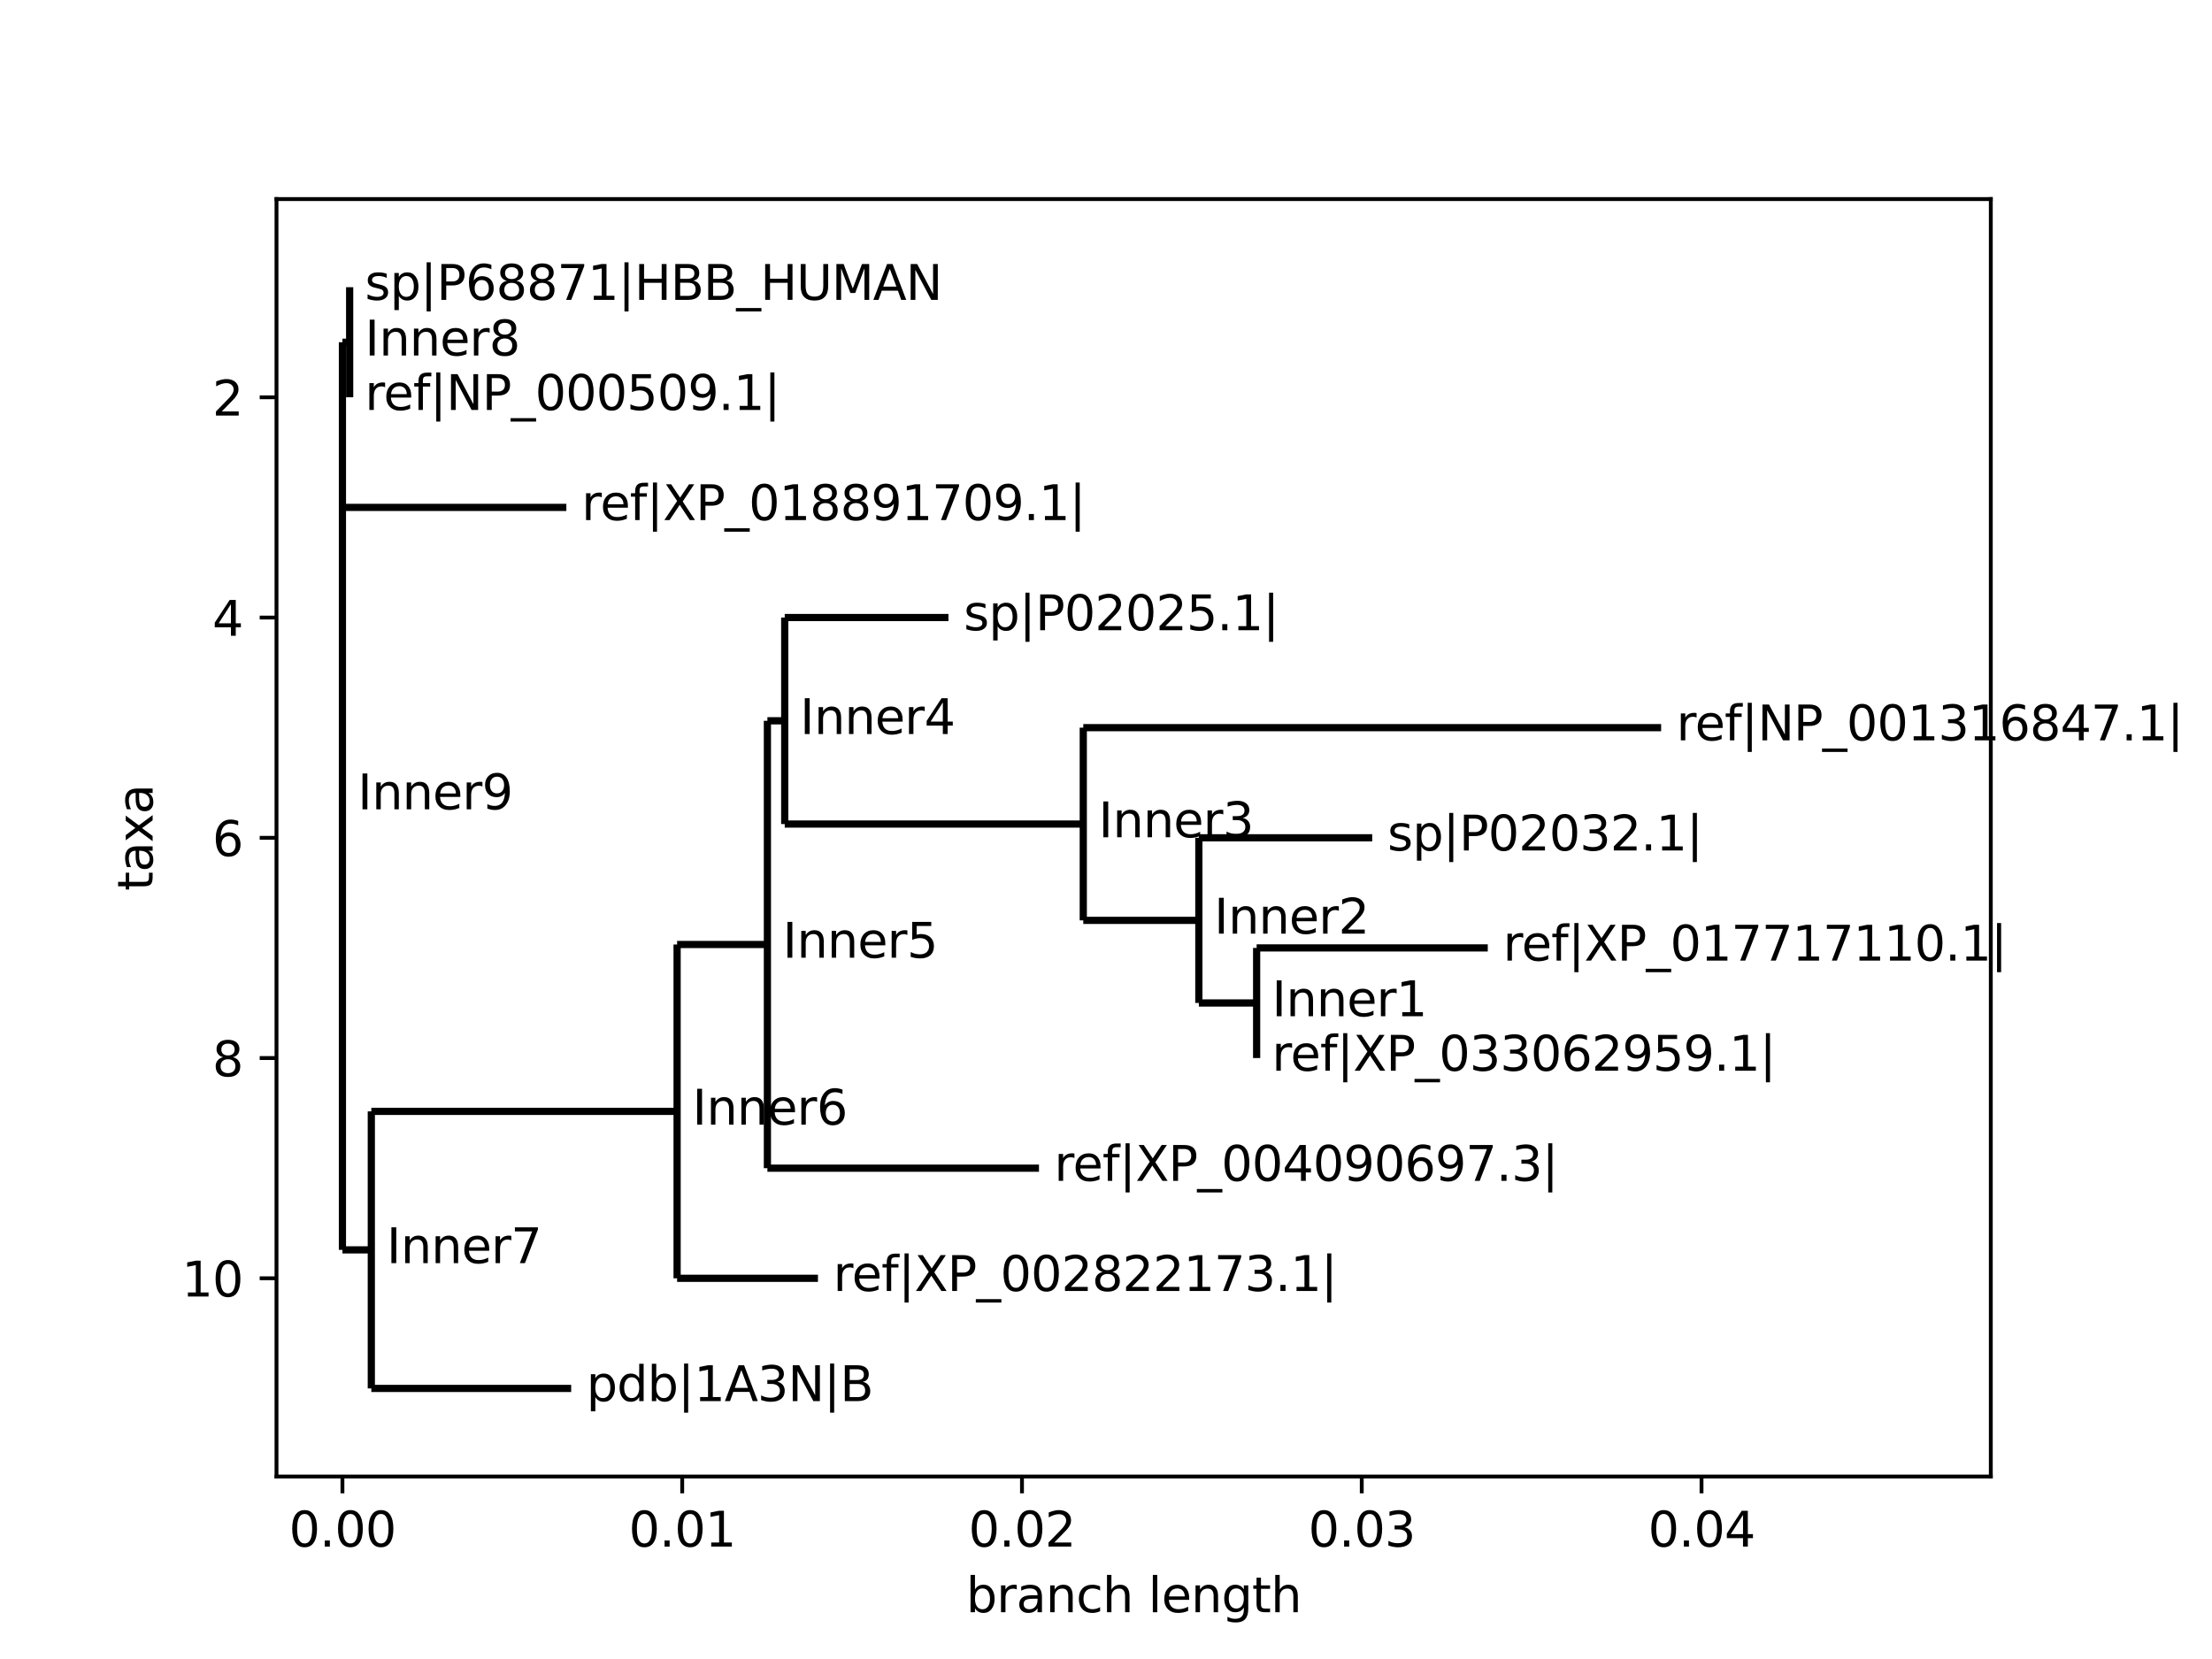 <?xml version="1.0" encoding="utf-8" standalone="no"?>
<!DOCTYPE svg PUBLIC "-//W3C//DTD SVG 1.1//EN"
  "http://www.w3.org/Graphics/SVG/1.1/DTD/svg11.dtd">
<svg xmlns:xlink="http://www.w3.org/1999/xlink" width="460.8pt" height="345.6pt" viewBox="0 0 460.8 345.6" xmlns="http://www.w3.org/2000/svg" version="1.1">
 <defs>
  <style type="text/css">*{stroke-linejoin: round; stroke-linecap: butt}</style>
 </defs>
 <g id="figure_1">
  <g id="patch_1">
   <path d="M 0 345.6 
L 460.8 345.6 
L 460.8 0 
L 0 0 
z
" style="fill: #ffffff"/>
  </g>
  <g id="axes_1">
   <g id="patch_2">
    <path d="M 57.6 307.584 
L 414.72 307.584 
L 414.72 41.472 
L 57.6 41.472 
z
" style="fill: #ffffff"/>
   </g>
   <g id="matplotlib.axis_1">
    <g id="xtick_1">
     <g id="line2d_1">
      <defs>
       <path id="m351b83bb05" d="M 0 0 
L 0 3.5 
" style="stroke: #000000; stroke-width: 0.8"/>
      </defs>
      <g>
       <use xlink:href="#m351b83bb05" x="71.335" y="307.584" style="stroke: #000000; stroke-width: 0.8"/>
      </g>
     </g>
     <g id="text_1">
      <!-- 0.00 -->
      <g transform="translate(60.203 322.182) scale(0.1 -0.1)">
       <defs>
        <path id="DejaVuSans-30" d="M 2034 4250 
Q 1547 4250 1301 3770 
Q 1056 3291 1056 2328 
Q 1056 1369 1301 889 
Q 1547 409 2034 409 
Q 2525 409 2770 889 
Q 3016 1369 3016 2328 
Q 3016 3291 2770 3770 
Q 2525 4250 2034 4250 
z
M 2034 4750 
Q 2819 4750 3233 4129 
Q 3647 3509 3647 2328 
Q 3647 1150 3233 529 
Q 2819 -91 2034 -91 
Q 1250 -91 836 529 
Q 422 1150 422 2328 
Q 422 3509 836 4129 
Q 1250 4750 2034 4750 
z
" transform="scale(0.016)"/>
        <path id="DejaVuSans-2e" d="M 684 794 
L 1344 794 
L 1344 0 
L 684 0 
L 684 794 
z
" transform="scale(0.016)"/>
       </defs>
       <use xlink:href="#DejaVuSans-30"/>
       <use xlink:href="#DejaVuSans-2e" x="63.623"/>
       <use xlink:href="#DejaVuSans-30" x="95.41"/>
       <use xlink:href="#DejaVuSans-30" x="159.033"/>
      </g>
     </g>
    </g>
    <g id="xtick_2">
     <g id="line2d_2">
      <g>
       <use xlink:href="#m351b83bb05" x="142.116" y="307.584" style="stroke: #000000; stroke-width: 0.8"/>
      </g>
     </g>
     <g id="text_2">
      <!-- 0.01 -->
      <g transform="translate(130.984 322.182) scale(0.1 -0.1)">
       <defs>
        <path id="DejaVuSans-31" d="M 794 531 
L 1825 531 
L 1825 4091 
L 703 3866 
L 703 4441 
L 1819 4666 
L 2450 4666 
L 2450 531 
L 3481 531 
L 3481 0 
L 794 0 
L 794 531 
z
" transform="scale(0.016)"/>
       </defs>
       <use xlink:href="#DejaVuSans-30"/>
       <use xlink:href="#DejaVuSans-2e" x="63.623"/>
       <use xlink:href="#DejaVuSans-30" x="95.41"/>
       <use xlink:href="#DejaVuSans-31" x="159.033"/>
      </g>
     </g>
    </g>
    <g id="xtick_3">
     <g id="line2d_3">
      <g>
       <use xlink:href="#m351b83bb05" x="212.897" y="307.584" style="stroke: #000000; stroke-width: 0.8"/>
      </g>
     </g>
     <g id="text_3">
      <!-- 0.02 -->
      <g transform="translate(201.765 322.182) scale(0.1 -0.1)">
       <defs>
        <path id="DejaVuSans-32" d="M 1228 531 
L 3431 531 
L 3431 0 
L 469 0 
L 469 531 
Q 828 903 1448 1529 
Q 2069 2156 2228 2338 
Q 2531 2678 2651 2914 
Q 2772 3150 2772 3378 
Q 2772 3750 2511 3984 
Q 2250 4219 1831 4219 
Q 1534 4219 1204 4116 
Q 875 4013 500 3803 
L 500 4441 
Q 881 4594 1212 4672 
Q 1544 4750 1819 4750 
Q 2544 4750 2975 4387 
Q 3406 4025 3406 3419 
Q 3406 3131 3298 2873 
Q 3191 2616 2906 2266 
Q 2828 2175 2409 1742 
Q 1991 1309 1228 531 
z
" transform="scale(0.016)"/>
       </defs>
       <use xlink:href="#DejaVuSans-30"/>
       <use xlink:href="#DejaVuSans-2e" x="63.623"/>
       <use xlink:href="#DejaVuSans-30" x="95.41"/>
       <use xlink:href="#DejaVuSans-32" x="159.033"/>
      </g>
     </g>
    </g>
    <g id="xtick_4">
     <g id="line2d_4">
      <g>
       <use xlink:href="#m351b83bb05" x="283.678" y="307.584" style="stroke: #000000; stroke-width: 0.8"/>
      </g>
     </g>
     <g id="text_4">
      <!-- 0.03 -->
      <g transform="translate(272.546 322.182) scale(0.1 -0.1)">
       <defs>
        <path id="DejaVuSans-33" d="M 2597 2516 
Q 3050 2419 3304 2112 
Q 3559 1806 3559 1356 
Q 3559 666 3084 287 
Q 2609 -91 1734 -91 
Q 1441 -91 1130 -33 
Q 819 25 488 141 
L 488 750 
Q 750 597 1062 519 
Q 1375 441 1716 441 
Q 2309 441 2620 675 
Q 2931 909 2931 1356 
Q 2931 1769 2642 2001 
Q 2353 2234 1838 2234 
L 1294 2234 
L 1294 2753 
L 1863 2753 
Q 2328 2753 2575 2939 
Q 2822 3125 2822 3475 
Q 2822 3834 2567 4026 
Q 2313 4219 1838 4219 
Q 1578 4219 1281 4162 
Q 984 4106 628 3988 
L 628 4550 
Q 988 4650 1302 4700 
Q 1616 4750 1894 4750 
Q 2613 4750 3031 4423 
Q 3450 4097 3450 3541 
Q 3450 3153 3228 2886 
Q 3006 2619 2597 2516 
z
" transform="scale(0.016)"/>
       </defs>
       <use xlink:href="#DejaVuSans-30"/>
       <use xlink:href="#DejaVuSans-2e" x="63.623"/>
       <use xlink:href="#DejaVuSans-30" x="95.41"/>
       <use xlink:href="#DejaVuSans-33" x="159.033"/>
      </g>
     </g>
    </g>
    <g id="xtick_5">
     <g id="line2d_5">
      <g>
       <use xlink:href="#m351b83bb05" x="354.459" y="307.584" style="stroke: #000000; stroke-width: 0.8"/>
      </g>
     </g>
     <g id="text_5">
      <!-- 0.04 -->
      <g transform="translate(343.327 322.182) scale(0.1 -0.1)">
       <defs>
        <path id="DejaVuSans-34" d="M 2419 4116 
L 825 1625 
L 2419 1625 
L 2419 4116 
z
M 2253 4666 
L 3047 4666 
L 3047 1625 
L 3713 1625 
L 3713 1100 
L 3047 1100 
L 3047 0 
L 2419 0 
L 2419 1100 
L 313 1100 
L 313 1709 
L 2253 4666 
z
" transform="scale(0.016)"/>
       </defs>
       <use xlink:href="#DejaVuSans-30"/>
       <use xlink:href="#DejaVuSans-2e" x="63.623"/>
       <use xlink:href="#DejaVuSans-30" x="95.41"/>
       <use xlink:href="#DejaVuSans-34" x="159.033"/>
      </g>
     </g>
    </g>
    <g id="text_6">
     <!-- branch length -->
     <g transform="translate(201.253 335.861) scale(0.1 -0.1)">
      <defs>
       <path id="DejaVuSans-62" d="M 3116 1747 
Q 3116 2381 2855 2742 
Q 2594 3103 2138 3103 
Q 1681 3103 1420 2742 
Q 1159 2381 1159 1747 
Q 1159 1113 1420 752 
Q 1681 391 2138 391 
Q 2594 391 2855 752 
Q 3116 1113 3116 1747 
z
M 1159 2969 
Q 1341 3281 1617 3432 
Q 1894 3584 2278 3584 
Q 2916 3584 3314 3078 
Q 3713 2572 3713 1747 
Q 3713 922 3314 415 
Q 2916 -91 2278 -91 
Q 1894 -91 1617 61 
Q 1341 213 1159 525 
L 1159 0 
L 581 0 
L 581 4863 
L 1159 4863 
L 1159 2969 
z
" transform="scale(0.016)"/>
       <path id="DejaVuSans-72" d="M 2631 2963 
Q 2534 3019 2420 3045 
Q 2306 3072 2169 3072 
Q 1681 3072 1420 2755 
Q 1159 2438 1159 1844 
L 1159 0 
L 581 0 
L 581 3500 
L 1159 3500 
L 1159 2956 
Q 1341 3275 1631 3429 
Q 1922 3584 2338 3584 
Q 2397 3584 2469 3576 
Q 2541 3569 2628 3553 
L 2631 2963 
z
" transform="scale(0.016)"/>
       <path id="DejaVuSans-61" d="M 2194 1759 
Q 1497 1759 1228 1600 
Q 959 1441 959 1056 
Q 959 750 1161 570 
Q 1363 391 1709 391 
Q 2188 391 2477 730 
Q 2766 1069 2766 1631 
L 2766 1759 
L 2194 1759 
z
M 3341 1997 
L 3341 0 
L 2766 0 
L 2766 531 
Q 2569 213 2275 61 
Q 1981 -91 1556 -91 
Q 1019 -91 701 211 
Q 384 513 384 1019 
Q 384 1609 779 1909 
Q 1175 2209 1959 2209 
L 2766 2209 
L 2766 2266 
Q 2766 2663 2505 2880 
Q 2244 3097 1772 3097 
Q 1472 3097 1187 3025 
Q 903 2953 641 2809 
L 641 3341 
Q 956 3463 1253 3523 
Q 1550 3584 1831 3584 
Q 2591 3584 2966 3190 
Q 3341 2797 3341 1997 
z
" transform="scale(0.016)"/>
       <path id="DejaVuSans-6e" d="M 3513 2113 
L 3513 0 
L 2938 0 
L 2938 2094 
Q 2938 2591 2744 2837 
Q 2550 3084 2163 3084 
Q 1697 3084 1428 2787 
Q 1159 2491 1159 1978 
L 1159 0 
L 581 0 
L 581 3500 
L 1159 3500 
L 1159 2956 
Q 1366 3272 1645 3428 
Q 1925 3584 2291 3584 
Q 2894 3584 3203 3211 
Q 3513 2838 3513 2113 
z
" transform="scale(0.016)"/>
       <path id="DejaVuSans-63" d="M 3122 3366 
L 3122 2828 
Q 2878 2963 2633 3030 
Q 2388 3097 2138 3097 
Q 1578 3097 1268 2742 
Q 959 2388 959 1747 
Q 959 1106 1268 751 
Q 1578 397 2138 397 
Q 2388 397 2633 464 
Q 2878 531 3122 666 
L 3122 134 
Q 2881 22 2623 -34 
Q 2366 -91 2075 -91 
Q 1284 -91 818 406 
Q 353 903 353 1747 
Q 353 2603 823 3093 
Q 1294 3584 2113 3584 
Q 2378 3584 2631 3529 
Q 2884 3475 3122 3366 
z
" transform="scale(0.016)"/>
       <path id="DejaVuSans-68" d="M 3513 2113 
L 3513 0 
L 2938 0 
L 2938 2094 
Q 2938 2591 2744 2837 
Q 2550 3084 2163 3084 
Q 1697 3084 1428 2787 
Q 1159 2491 1159 1978 
L 1159 0 
L 581 0 
L 581 4863 
L 1159 4863 
L 1159 2956 
Q 1366 3272 1645 3428 
Q 1925 3584 2291 3584 
Q 2894 3584 3203 3211 
Q 3513 2838 3513 2113 
z
" transform="scale(0.016)"/>
       <path id="DejaVuSans-20" transform="scale(0.016)"/>
       <path id="DejaVuSans-6c" d="M 603 4863 
L 1178 4863 
L 1178 0 
L 603 0 
L 603 4863 
z
" transform="scale(0.016)"/>
       <path id="DejaVuSans-65" d="M 3597 1894 
L 3597 1613 
L 953 1613 
Q 991 1019 1311 708 
Q 1631 397 2203 397 
Q 2534 397 2845 478 
Q 3156 559 3463 722 
L 3463 178 
Q 3153 47 2828 -22 
Q 2503 -91 2169 -91 
Q 1331 -91 842 396 
Q 353 884 353 1716 
Q 353 2575 817 3079 
Q 1281 3584 2069 3584 
Q 2775 3584 3186 3129 
Q 3597 2675 3597 1894 
z
M 3022 2063 
Q 3016 2534 2758 2815 
Q 2500 3097 2075 3097 
Q 1594 3097 1305 2825 
Q 1016 2553 972 2059 
L 3022 2063 
z
" transform="scale(0.016)"/>
       <path id="DejaVuSans-67" d="M 2906 1791 
Q 2906 2416 2648 2759 
Q 2391 3103 1925 3103 
Q 1463 3103 1205 2759 
Q 947 2416 947 1791 
Q 947 1169 1205 825 
Q 1463 481 1925 481 
Q 2391 481 2648 825 
Q 2906 1169 2906 1791 
z
M 3481 434 
Q 3481 -459 3084 -895 
Q 2688 -1331 1869 -1331 
Q 1566 -1331 1297 -1286 
Q 1028 -1241 775 -1147 
L 775 -588 
Q 1028 -725 1275 -790 
Q 1522 -856 1778 -856 
Q 2344 -856 2625 -561 
Q 2906 -266 2906 331 
L 2906 616 
Q 2728 306 2450 153 
Q 2172 0 1784 0 
Q 1141 0 747 490 
Q 353 981 353 1791 
Q 353 2603 747 3093 
Q 1141 3584 1784 3584 
Q 2172 3584 2450 3431 
Q 2728 3278 2906 2969 
L 2906 3500 
L 3481 3500 
L 3481 434 
z
" transform="scale(0.016)"/>
       <path id="DejaVuSans-74" d="M 1172 4494 
L 1172 3500 
L 2356 3500 
L 2356 3053 
L 1172 3053 
L 1172 1153 
Q 1172 725 1289 603 
Q 1406 481 1766 481 
L 2356 481 
L 2356 0 
L 1766 0 
Q 1100 0 847 248 
Q 594 497 594 1153 
L 594 3053 
L 172 3053 
L 172 3500 
L 594 3500 
L 594 4494 
L 1172 4494 
z
" transform="scale(0.016)"/>
      </defs>
      <use xlink:href="#DejaVuSans-62"/>
      <use xlink:href="#DejaVuSans-72" x="63.477"/>
      <use xlink:href="#DejaVuSans-61" x="104.59"/>
      <use xlink:href="#DejaVuSans-6e" x="165.869"/>
      <use xlink:href="#DejaVuSans-63" x="229.248"/>
      <use xlink:href="#DejaVuSans-68" x="284.229"/>
      <use xlink:href="#DejaVuSans-20" x="347.607"/>
      <use xlink:href="#DejaVuSans-6c" x="379.395"/>
      <use xlink:href="#DejaVuSans-65" x="407.178"/>
      <use xlink:href="#DejaVuSans-6e" x="468.701"/>
      <use xlink:href="#DejaVuSans-67" x="532.08"/>
      <use xlink:href="#DejaVuSans-74" x="595.557"/>
      <use xlink:href="#DejaVuSans-68" x="634.766"/>
     </g>
    </g>
   </g>
   <g id="matplotlib.axis_2">
    <g id="ytick_1">
     <g id="line2d_6">
      <defs>
       <path id="mf04f90db56" d="M 0 0 
L -3.5 0 
" style="stroke: #000000; stroke-width: 0.8"/>
      </defs>
      <g>
       <use xlink:href="#mf04f90db56" x="57.6" y="82.765" style="stroke: #000000; stroke-width: 0.8"/>
      </g>
     </g>
     <g id="text_7">
      <!-- 2 -->
      <g transform="translate(44.237 86.564) scale(0.1 -0.1)">
       <use xlink:href="#DejaVuSans-32"/>
      </g>
     </g>
    </g>
    <g id="ytick_2">
     <g id="line2d_7">
      <g>
       <use xlink:href="#mf04f90db56" x="57.6" y="128.647" style="stroke: #000000; stroke-width: 0.8"/>
      </g>
     </g>
     <g id="text_8">
      <!-- 4 -->
      <g transform="translate(44.237 132.446) scale(0.1 -0.1)">
       <use xlink:href="#DejaVuSans-34"/>
      </g>
     </g>
    </g>
    <g id="ytick_3">
     <g id="line2d_8">
      <g>
       <use xlink:href="#mf04f90db56" x="57.6" y="174.528" style="stroke: #000000; stroke-width: 0.8"/>
      </g>
     </g>
     <g id="text_9">
      <!-- 6 -->
      <g transform="translate(44.237 178.327) scale(0.1 -0.1)">
       <defs>
        <path id="DejaVuSans-36" d="M 2113 2584 
Q 1688 2584 1439 2293 
Q 1191 2003 1191 1497 
Q 1191 994 1439 701 
Q 1688 409 2113 409 
Q 2538 409 2786 701 
Q 3034 994 3034 1497 
Q 3034 2003 2786 2293 
Q 2538 2584 2113 2584 
z
M 3366 4563 
L 3366 3988 
Q 3128 4100 2886 4159 
Q 2644 4219 2406 4219 
Q 1781 4219 1451 3797 
Q 1122 3375 1075 2522 
Q 1259 2794 1537 2939 
Q 1816 3084 2150 3084 
Q 2853 3084 3261 2657 
Q 3669 2231 3669 1497 
Q 3669 778 3244 343 
Q 2819 -91 2113 -91 
Q 1303 -91 875 529 
Q 447 1150 447 2328 
Q 447 3434 972 4092 
Q 1497 4750 2381 4750 
Q 2619 4750 2861 4703 
Q 3103 4656 3366 4563 
z
" transform="scale(0.016)"/>
       </defs>
       <use xlink:href="#DejaVuSans-36"/>
      </g>
     </g>
    </g>
    <g id="ytick_4">
     <g id="line2d_9">
      <g>
       <use xlink:href="#mf04f90db56" x="57.6" y="220.409" style="stroke: #000000; stroke-width: 0.8"/>
      </g>
     </g>
     <g id="text_10">
      <!-- 8 -->
      <g transform="translate(44.237 224.209) scale(0.1 -0.1)">
       <defs>
        <path id="DejaVuSans-38" d="M 2034 2216 
Q 1584 2216 1326 1975 
Q 1069 1734 1069 1313 
Q 1069 891 1326 650 
Q 1584 409 2034 409 
Q 2484 409 2743 651 
Q 3003 894 3003 1313 
Q 3003 1734 2745 1975 
Q 2488 2216 2034 2216 
z
M 1403 2484 
Q 997 2584 770 2862 
Q 544 3141 544 3541 
Q 544 4100 942 4425 
Q 1341 4750 2034 4750 
Q 2731 4750 3128 4425 
Q 3525 4100 3525 3541 
Q 3525 3141 3298 2862 
Q 3072 2584 2669 2484 
Q 3125 2378 3379 2068 
Q 3634 1759 3634 1313 
Q 3634 634 3220 271 
Q 2806 -91 2034 -91 
Q 1263 -91 848 271 
Q 434 634 434 1313 
Q 434 1759 690 2068 
Q 947 2378 1403 2484 
z
M 1172 3481 
Q 1172 3119 1398 2916 
Q 1625 2713 2034 2713 
Q 2441 2713 2670 2916 
Q 2900 3119 2900 3481 
Q 2900 3844 2670 4047 
Q 2441 4250 2034 4250 
Q 1625 4250 1398 4047 
Q 1172 3844 1172 3481 
z
" transform="scale(0.016)"/>
       </defs>
       <use xlink:href="#DejaVuSans-38"/>
      </g>
     </g>
    </g>
    <g id="ytick_5">
     <g id="line2d_10">
      <g>
       <use xlink:href="#mf04f90db56" x="57.6" y="266.291" style="stroke: #000000; stroke-width: 0.8"/>
      </g>
     </g>
     <g id="text_11">
      <!-- 10 -->
      <g transform="translate(37.875 270.09) scale(0.1 -0.1)">
       <use xlink:href="#DejaVuSans-31"/>
       <use xlink:href="#DejaVuSans-30" x="63.623"/>
      </g>
     </g>
    </g>
    <g id="text_12">
     <!-- taxa -->
     <g transform="translate(31.795 185.576) rotate(-90) scale(0.1 -0.1)">
      <defs>
       <path id="DejaVuSans-78" d="M 3513 3500 
L 2247 1797 
L 3578 0 
L 2900 0 
L 1881 1375 
L 863 0 
L 184 0 
L 1544 1831 
L 300 3500 
L 978 3500 
L 1906 2253 
L 2834 3500 
L 3513 3500 
z
" transform="scale(0.016)"/>
      </defs>
      <use xlink:href="#DejaVuSans-74"/>
      <use xlink:href="#DejaVuSans-61" x="39.209"/>
      <use xlink:href="#DejaVuSans-78" x="100.488"/>
      <use xlink:href="#DejaVuSans-61" x="159.668"/>
     </g>
    </g>
   </g>
   <g id="LineCollection_1">
    <path d="M 71.335 165.836 
L 71.335 165.836 
" clip-path="url(#pf5139b8e48)" style="fill: none; stroke: #000000; stroke-width: 1.5"/>
   </g>
   <g id="LineCollection_2">
    <path d="M 71.335 71.295 
L 72.84 71.295 
" clip-path="url(#pf5139b8e48)" style="fill: none; stroke: #000000; stroke-width: 1.5"/>
   </g>
   <g id="LineCollection_3">
    <path d="M 72.84 59.825 
L 72.84 59.825 
" clip-path="url(#pf5139b8e48)" style="fill: none; stroke: #000000; stroke-width: 1.5"/>
   </g>
   <g id="LineCollection_4">
    <path d="M 72.84 82.765 
L 72.84 82.765 
" clip-path="url(#pf5139b8e48)" style="fill: none; stroke: #000000; stroke-width: 1.5"/>
   </g>
   <g id="LineCollection_5">
    <path d="M 71.335 105.706 
L 117.981 105.706 
" clip-path="url(#pf5139b8e48)" style="fill: none; stroke: #000000; stroke-width: 1.5"/>
   </g>
   <g id="LineCollection_6">
    <path d="M 71.335 260.376 
L 77.354 260.376 
" clip-path="url(#pf5139b8e48)" style="fill: none; stroke: #000000; stroke-width: 1.5"/>
   </g>
   <g id="LineCollection_7">
    <path d="M 77.354 231.521 
L 141.053 231.521 
" clip-path="url(#pf5139b8e48)" style="fill: none; stroke: #000000; stroke-width: 1.5"/>
   </g>
   <g id="LineCollection_8">
    <path d="M 141.053 196.752 
L 159.862 196.752 
" clip-path="url(#pf5139b8e48)" style="fill: none; stroke: #000000; stroke-width: 1.5"/>
   </g>
   <g id="LineCollection_9">
    <path d="M 159.862 150.154 
L 163.473 150.154 
" clip-path="url(#pf5139b8e48)" style="fill: none; stroke: #000000; stroke-width: 1.5"/>
   </g>
   <g id="LineCollection_10">
    <path d="M 163.473 128.647 
L 197.58 128.647 
" clip-path="url(#pf5139b8e48)" style="fill: none; stroke: #000000; stroke-width: 1.5"/>
   </g>
   <g id="LineCollection_11">
    <path d="M 163.473 171.66 
L 225.667 171.66 
" clip-path="url(#pf5139b8e48)" style="fill: none; stroke: #000000; stroke-width: 1.5"/>
   </g>
   <g id="LineCollection_12">
    <path d="M 225.667 151.587 
L 346.043 151.587 
" clip-path="url(#pf5139b8e48)" style="fill: none; stroke: #000000; stroke-width: 1.5"/>
   </g>
   <g id="LineCollection_13">
    <path d="M 225.667 191.734 
L 249.742 191.734 
" clip-path="url(#pf5139b8e48)" style="fill: none; stroke: #000000; stroke-width: 1.5"/>
   </g>
   <g id="LineCollection_14">
    <path d="M 249.742 174.528 
L 285.855 174.528 
" clip-path="url(#pf5139b8e48)" style="fill: none; stroke: #000000; stroke-width: 1.5"/>
   </g>
   <g id="LineCollection_15">
    <path d="M 249.742 208.939 
L 261.78 208.939 
" clip-path="url(#pf5139b8e48)" style="fill: none; stroke: #000000; stroke-width: 1.5"/>
   </g>
   <g id="LineCollection_16">
    <path d="M 261.78 197.469 
L 309.93 197.469 
" clip-path="url(#pf5139b8e48)" style="fill: none; stroke: #000000; stroke-width: 1.5"/>
   </g>
   <g id="LineCollection_17">
    <path d="M 261.78 220.409 
L 261.78 220.409 
" clip-path="url(#pf5139b8e48)" style="fill: none; stroke: #000000; stroke-width: 1.5"/>
   </g>
   <g id="LineCollection_18">
    <path d="M 159.862 243.35 
L 216.438 243.35 
" clip-path="url(#pf5139b8e48)" style="fill: none; stroke: #000000; stroke-width: 1.5"/>
   </g>
   <g id="LineCollection_19">
    <path d="M 141.053 266.291 
L 170.395 266.291 
" clip-path="url(#pf5139b8e48)" style="fill: none; stroke: #000000; stroke-width: 1.5"/>
   </g>
   <g id="LineCollection_20">
    <path d="M 77.354 289.231 
L 118.984 289.231 
" clip-path="url(#pf5139b8e48)" style="fill: none; stroke: #000000; stroke-width: 1.5"/>
   </g>
   <g id="LineCollection_21">
    <path d="M 71.335 260.376 
L 71.335 71.295 
" clip-path="url(#pf5139b8e48)" style="fill: none; stroke: #000000; stroke-width: 1.5"/>
   </g>
   <g id="LineCollection_22">
    <path d="M 72.84 82.765 
L 72.84 59.825 
" clip-path="url(#pf5139b8e48)" style="fill: none; stroke: #000000; stroke-width: 1.5"/>
   </g>
   <g id="LineCollection_23">
    <path d="M 77.354 289.231 
L 77.354 231.521 
" clip-path="url(#pf5139b8e48)" style="fill: none; stroke: #000000; stroke-width: 1.5"/>
   </g>
   <g id="LineCollection_24">
    <path d="M 141.053 266.291 
L 141.053 196.752 
" clip-path="url(#pf5139b8e48)" style="fill: none; stroke: #000000; stroke-width: 1.5"/>
   </g>
   <g id="LineCollection_25">
    <path d="M 159.862 243.35 
L 159.862 150.154 
" clip-path="url(#pf5139b8e48)" style="fill: none; stroke: #000000; stroke-width: 1.5"/>
   </g>
   <g id="LineCollection_26">
    <path d="M 163.473 171.66 
L 163.473 128.647 
" clip-path="url(#pf5139b8e48)" style="fill: none; stroke: #000000; stroke-width: 1.5"/>
   </g>
   <g id="LineCollection_27">
    <path d="M 225.667 191.734 
L 225.667 151.587 
" clip-path="url(#pf5139b8e48)" style="fill: none; stroke: #000000; stroke-width: 1.5"/>
   </g>
   <g id="LineCollection_28">
    <path d="M 249.742 208.939 
L 249.742 174.528 
" clip-path="url(#pf5139b8e48)" style="fill: none; stroke: #000000; stroke-width: 1.5"/>
   </g>
   <g id="LineCollection_29">
    <path d="M 261.78 220.409 
L 261.78 197.469 
" clip-path="url(#pf5139b8e48)" style="fill: none; stroke: #000000; stroke-width: 1.5"/>
   </g>
   <g id="patch_3">
    <path d="M 57.6 307.584 
L 57.6 41.472 
" style="fill: none; stroke: #000000; stroke-width: 0.8; stroke-linejoin: miter; stroke-linecap: square"/>
   </g>
   <g id="patch_4">
    <path d="M 414.72 307.584 
L 414.72 41.472 
" style="fill: none; stroke: #000000; stroke-width: 0.8; stroke-linejoin: miter; stroke-linecap: square"/>
   </g>
   <g id="patch_5">
    <path d="M 57.6 307.584 
L 414.72 307.584 
" style="fill: none; stroke: #000000; stroke-width: 0.8; stroke-linejoin: miter; stroke-linecap: square"/>
   </g>
   <g id="patch_6">
    <path d="M 57.6 41.472 
L 414.72 41.472 
" style="fill: none; stroke: #000000; stroke-width: 0.8; stroke-linejoin: miter; stroke-linecap: square"/>
   </g>
   <g id="text_13">
    <!--  Inner9 -->
    <g transform="translate(71.335 168.595) scale(0.1 -0.1)">
     <defs>
      <path id="DejaVuSans-49" d="M 628 4666 
L 1259 4666 
L 1259 0 
L 628 0 
L 628 4666 
z
" transform="scale(0.016)"/>
      <path id="DejaVuSans-39" d="M 703 97 
L 703 672 
Q 941 559 1184 500 
Q 1428 441 1663 441 
Q 2288 441 2617 861 
Q 2947 1281 2994 2138 
Q 2813 1869 2534 1725 
Q 2256 1581 1919 1581 
Q 1219 1581 811 2004 
Q 403 2428 403 3163 
Q 403 3881 828 4315 
Q 1253 4750 1959 4750 
Q 2769 4750 3195 4129 
Q 3622 3509 3622 2328 
Q 3622 1225 3098 567 
Q 2575 -91 1691 -91 
Q 1453 -91 1209 -44 
Q 966 3 703 97 
z
M 1959 2075 
Q 2384 2075 2632 2365 
Q 2881 2656 2881 3163 
Q 2881 3666 2632 3958 
Q 2384 4250 1959 4250 
Q 1534 4250 1286 3958 
Q 1038 3666 1038 3163 
Q 1038 2656 1286 2365 
Q 1534 2075 1959 2075 
z
" transform="scale(0.016)"/>
     </defs>
     <use xlink:href="#DejaVuSans-20"/>
     <use xlink:href="#DejaVuSans-49" x="31.787"/>
     <use xlink:href="#DejaVuSans-6e" x="61.279"/>
     <use xlink:href="#DejaVuSans-6e" x="124.658"/>
     <use xlink:href="#DejaVuSans-65" x="188.037"/>
     <use xlink:href="#DejaVuSans-72" x="249.561"/>
     <use xlink:href="#DejaVuSans-39" x="290.674"/>
    </g>
   </g>
   <g id="text_14">
    <!--  Inner8 -->
    <g transform="translate(72.84 74.054) scale(0.1 -0.1)">
     <use xlink:href="#DejaVuSans-20"/>
     <use xlink:href="#DejaVuSans-49" x="31.787"/>
     <use xlink:href="#DejaVuSans-6e" x="61.279"/>
     <use xlink:href="#DejaVuSans-6e" x="124.658"/>
     <use xlink:href="#DejaVuSans-65" x="188.037"/>
     <use xlink:href="#DejaVuSans-72" x="249.561"/>
     <use xlink:href="#DejaVuSans-38" x="290.674"/>
    </g>
   </g>
   <g id="text_15">
    <!--  sp|P68871|HBB_HUMAN -->
    <g transform="translate(72.84 62.467) scale(0.1 -0.1)">
     <defs>
      <path id="DejaVuSans-73" d="M 2834 3397 
L 2834 2853 
Q 2591 2978 2328 3040 
Q 2066 3103 1784 3103 
Q 1356 3103 1142 2972 
Q 928 2841 928 2578 
Q 928 2378 1081 2264 
Q 1234 2150 1697 2047 
L 1894 2003 
Q 2506 1872 2764 1633 
Q 3022 1394 3022 966 
Q 3022 478 2636 193 
Q 2250 -91 1575 -91 
Q 1294 -91 989 -36 
Q 684 19 347 128 
L 347 722 
Q 666 556 975 473 
Q 1284 391 1588 391 
Q 1994 391 2212 530 
Q 2431 669 2431 922 
Q 2431 1156 2273 1281 
Q 2116 1406 1581 1522 
L 1381 1569 
Q 847 1681 609 1914 
Q 372 2147 372 2553 
Q 372 3047 722 3315 
Q 1072 3584 1716 3584 
Q 2034 3584 2315 3537 
Q 2597 3491 2834 3397 
z
" transform="scale(0.016)"/>
      <path id="DejaVuSans-70" d="M 1159 525 
L 1159 -1331 
L 581 -1331 
L 581 3500 
L 1159 3500 
L 1159 2969 
Q 1341 3281 1617 3432 
Q 1894 3584 2278 3584 
Q 2916 3584 3314 3078 
Q 3713 2572 3713 1747 
Q 3713 922 3314 415 
Q 2916 -91 2278 -91 
Q 1894 -91 1617 61 
Q 1341 213 1159 525 
z
M 3116 1747 
Q 3116 2381 2855 2742 
Q 2594 3103 2138 3103 
Q 1681 3103 1420 2742 
Q 1159 2381 1159 1747 
Q 1159 1113 1420 752 
Q 1681 391 2138 391 
Q 2594 391 2855 752 
Q 3116 1113 3116 1747 
z
" transform="scale(0.016)"/>
      <path id="DejaVuSans-7c" d="M 1344 4891 
L 1344 -1509 
L 813 -1509 
L 813 4891 
L 1344 4891 
z
" transform="scale(0.016)"/>
      <path id="DejaVuSans-50" d="M 1259 4147 
L 1259 2394 
L 2053 2394 
Q 2494 2394 2734 2622 
Q 2975 2850 2975 3272 
Q 2975 3691 2734 3919 
Q 2494 4147 2053 4147 
L 1259 4147 
z
M 628 4666 
L 2053 4666 
Q 2838 4666 3239 4311 
Q 3641 3956 3641 3272 
Q 3641 2581 3239 2228 
Q 2838 1875 2053 1875 
L 1259 1875 
L 1259 0 
L 628 0 
L 628 4666 
z
" transform="scale(0.016)"/>
      <path id="DejaVuSans-37" d="M 525 4666 
L 3525 4666 
L 3525 4397 
L 1831 0 
L 1172 0 
L 2766 4134 
L 525 4134 
L 525 4666 
z
" transform="scale(0.016)"/>
      <path id="DejaVuSans-48" d="M 628 4666 
L 1259 4666 
L 1259 2753 
L 3553 2753 
L 3553 4666 
L 4184 4666 
L 4184 0 
L 3553 0 
L 3553 2222 
L 1259 2222 
L 1259 0 
L 628 0 
L 628 4666 
z
" transform="scale(0.016)"/>
      <path id="DejaVuSans-42" d="M 1259 2228 
L 1259 519 
L 2272 519 
Q 2781 519 3026 730 
Q 3272 941 3272 1375 
Q 3272 1813 3026 2020 
Q 2781 2228 2272 2228 
L 1259 2228 
z
M 1259 4147 
L 1259 2741 
L 2194 2741 
Q 2656 2741 2882 2914 
Q 3109 3088 3109 3444 
Q 3109 3797 2882 3972 
Q 2656 4147 2194 4147 
L 1259 4147 
z
M 628 4666 
L 2241 4666 
Q 2963 4666 3353 4366 
Q 3744 4066 3744 3513 
Q 3744 3084 3544 2831 
Q 3344 2578 2956 2516 
Q 3422 2416 3680 2098 
Q 3938 1781 3938 1306 
Q 3938 681 3513 340 
Q 3088 0 2303 0 
L 628 0 
L 628 4666 
z
" transform="scale(0.016)"/>
      <path id="DejaVuSans-5f" d="M 3263 -1063 
L 3263 -1509 
L -63 -1509 
L -63 -1063 
L 3263 -1063 
z
" transform="scale(0.016)"/>
      <path id="DejaVuSans-55" d="M 556 4666 
L 1191 4666 
L 1191 1831 
Q 1191 1081 1462 751 
Q 1734 422 2344 422 
Q 2950 422 3222 751 
Q 3494 1081 3494 1831 
L 3494 4666 
L 4128 4666 
L 4128 1753 
Q 4128 841 3676 375 
Q 3225 -91 2344 -91 
Q 1459 -91 1007 375 
Q 556 841 556 1753 
L 556 4666 
z
" transform="scale(0.016)"/>
      <path id="DejaVuSans-4d" d="M 628 4666 
L 1569 4666 
L 2759 1491 
L 3956 4666 
L 4897 4666 
L 4897 0 
L 4281 0 
L 4281 4097 
L 3078 897 
L 2444 897 
L 1241 4097 
L 1241 0 
L 628 0 
L 628 4666 
z
" transform="scale(0.016)"/>
      <path id="DejaVuSans-41" d="M 2188 4044 
L 1331 1722 
L 3047 1722 
L 2188 4044 
z
M 1831 4666 
L 2547 4666 
L 4325 0 
L 3669 0 
L 3244 1197 
L 1141 1197 
L 716 0 
L 50 0 
L 1831 4666 
z
" transform="scale(0.016)"/>
      <path id="DejaVuSans-4e" d="M 628 4666 
L 1478 4666 
L 3547 763 
L 3547 4666 
L 4159 4666 
L 4159 0 
L 3309 0 
L 1241 3903 
L 1241 0 
L 628 0 
L 628 4666 
z
" transform="scale(0.016)"/>
     </defs>
     <use xlink:href="#DejaVuSans-20"/>
     <use xlink:href="#DejaVuSans-73" x="31.787"/>
     <use xlink:href="#DejaVuSans-70" x="83.887"/>
     <use xlink:href="#DejaVuSans-7c" x="147.363"/>
     <use xlink:href="#DejaVuSans-50" x="181.055"/>
     <use xlink:href="#DejaVuSans-36" x="241.357"/>
     <use xlink:href="#DejaVuSans-38" x="304.98"/>
     <use xlink:href="#DejaVuSans-38" x="368.604"/>
     <use xlink:href="#DejaVuSans-37" x="432.227"/>
     <use xlink:href="#DejaVuSans-31" x="495.85"/>
     <use xlink:href="#DejaVuSans-7c" x="559.473"/>
     <use xlink:href="#DejaVuSans-48" x="593.164"/>
     <use xlink:href="#DejaVuSans-42" x="668.359"/>
     <use xlink:href="#DejaVuSans-42" x="736.963"/>
     <use xlink:href="#DejaVuSans-5f" x="805.566"/>
     <use xlink:href="#DejaVuSans-48" x="855.566"/>
     <use xlink:href="#DejaVuSans-55" x="930.762"/>
     <use xlink:href="#DejaVuSans-4d" x="1003.955"/>
     <use xlink:href="#DejaVuSans-41" x="1090.234"/>
     <use xlink:href="#DejaVuSans-4e" x="1158.643"/>
    </g>
   </g>
   <g id="text_16">
    <!--  ref|NP_000509.1| -->
    <g transform="translate(72.84 85.407) scale(0.1 -0.1)">
     <defs>
      <path id="DejaVuSans-66" d="M 2375 4863 
L 2375 4384 
L 1825 4384 
Q 1516 4384 1395 4259 
Q 1275 4134 1275 3809 
L 1275 3500 
L 2222 3500 
L 2222 3053 
L 1275 3053 
L 1275 0 
L 697 0 
L 697 3053 
L 147 3053 
L 147 3500 
L 697 3500 
L 697 3744 
Q 697 4328 969 4595 
Q 1241 4863 1831 4863 
L 2375 4863 
z
" transform="scale(0.016)"/>
      <path id="DejaVuSans-35" d="M 691 4666 
L 3169 4666 
L 3169 4134 
L 1269 4134 
L 1269 2991 
Q 1406 3038 1543 3061 
Q 1681 3084 1819 3084 
Q 2600 3084 3056 2656 
Q 3513 2228 3513 1497 
Q 3513 744 3044 326 
Q 2575 -91 1722 -91 
Q 1428 -91 1123 -41 
Q 819 9 494 109 
L 494 744 
Q 775 591 1075 516 
Q 1375 441 1709 441 
Q 2250 441 2565 725 
Q 2881 1009 2881 1497 
Q 2881 1984 2565 2268 
Q 2250 2553 1709 2553 
Q 1456 2553 1204 2497 
Q 953 2441 691 2322 
L 691 4666 
z
" transform="scale(0.016)"/>
     </defs>
     <use xlink:href="#DejaVuSans-20"/>
     <use xlink:href="#DejaVuSans-72" x="31.787"/>
     <use xlink:href="#DejaVuSans-65" x="70.65"/>
     <use xlink:href="#DejaVuSans-66" x="132.174"/>
     <use xlink:href="#DejaVuSans-7c" x="167.379"/>
     <use xlink:href="#DejaVuSans-4e" x="201.07"/>
     <use xlink:href="#DejaVuSans-50" x="275.875"/>
     <use xlink:href="#DejaVuSans-5f" x="336.178"/>
     <use xlink:href="#DejaVuSans-30" x="386.178"/>
     <use xlink:href="#DejaVuSans-30" x="449.801"/>
     <use xlink:href="#DejaVuSans-30" x="513.424"/>
     <use xlink:href="#DejaVuSans-35" x="577.047"/>
     <use xlink:href="#DejaVuSans-30" x="640.67"/>
     <use xlink:href="#DejaVuSans-39" x="704.293"/>
     <use xlink:href="#DejaVuSans-2e" x="767.916"/>
     <use xlink:href="#DejaVuSans-31" x="799.703"/>
     <use xlink:href="#DejaVuSans-7c" x="863.326"/>
    </g>
   </g>
   <g id="text_17">
    <!--  ref|XP_018891709.1| -->
    <g transform="translate(117.981 108.348) scale(0.1 -0.1)">
     <defs>
      <path id="DejaVuSans-58" d="M 403 4666 
L 1081 4666 
L 2241 2931 
L 3406 4666 
L 4084 4666 
L 2584 2425 
L 4184 0 
L 3506 0 
L 2194 1984 
L 872 0 
L 191 0 
L 1856 2491 
L 403 4666 
z
" transform="scale(0.016)"/>
     </defs>
     <use xlink:href="#DejaVuSans-20"/>
     <use xlink:href="#DejaVuSans-72" x="31.787"/>
     <use xlink:href="#DejaVuSans-65" x="70.65"/>
     <use xlink:href="#DejaVuSans-66" x="132.174"/>
     <use xlink:href="#DejaVuSans-7c" x="167.379"/>
     <use xlink:href="#DejaVuSans-58" x="201.07"/>
     <use xlink:href="#DejaVuSans-50" x="269.576"/>
     <use xlink:href="#DejaVuSans-5f" x="329.879"/>
     <use xlink:href="#DejaVuSans-30" x="379.879"/>
     <use xlink:href="#DejaVuSans-31" x="443.502"/>
     <use xlink:href="#DejaVuSans-38" x="507.125"/>
     <use xlink:href="#DejaVuSans-38" x="570.748"/>
     <use xlink:href="#DejaVuSans-39" x="634.371"/>
     <use xlink:href="#DejaVuSans-31" x="697.994"/>
     <use xlink:href="#DejaVuSans-37" x="761.617"/>
     <use xlink:href="#DejaVuSans-30" x="825.24"/>
     <use xlink:href="#DejaVuSans-39" x="888.863"/>
     <use xlink:href="#DejaVuSans-2e" x="952.486"/>
     <use xlink:href="#DejaVuSans-31" x="984.273"/>
     <use xlink:href="#DejaVuSans-7c" x="1047.896"/>
    </g>
   </g>
   <g id="text_18">
    <!--  Inner7 -->
    <g transform="translate(77.354 263.136) scale(0.1 -0.1)">
     <use xlink:href="#DejaVuSans-20"/>
     <use xlink:href="#DejaVuSans-49" x="31.787"/>
     <use xlink:href="#DejaVuSans-6e" x="61.279"/>
     <use xlink:href="#DejaVuSans-6e" x="124.658"/>
     <use xlink:href="#DejaVuSans-65" x="188.037"/>
     <use xlink:href="#DejaVuSans-72" x="249.561"/>
     <use xlink:href="#DejaVuSans-37" x="290.674"/>
    </g>
   </g>
   <g id="text_19">
    <!--  Inner6 -->
    <g transform="translate(141.053 234.281) scale(0.1 -0.1)">
     <use xlink:href="#DejaVuSans-20"/>
     <use xlink:href="#DejaVuSans-49" x="31.787"/>
     <use xlink:href="#DejaVuSans-6e" x="61.279"/>
     <use xlink:href="#DejaVuSans-6e" x="124.658"/>
     <use xlink:href="#DejaVuSans-65" x="188.037"/>
     <use xlink:href="#DejaVuSans-72" x="249.561"/>
     <use xlink:href="#DejaVuSans-36" x="290.674"/>
    </g>
   </g>
   <g id="text_20">
    <!--  Inner5 -->
    <g transform="translate(159.862 199.511) scale(0.1 -0.1)">
     <use xlink:href="#DejaVuSans-20"/>
     <use xlink:href="#DejaVuSans-49" x="31.787"/>
     <use xlink:href="#DejaVuSans-6e" x="61.279"/>
     <use xlink:href="#DejaVuSans-6e" x="124.658"/>
     <use xlink:href="#DejaVuSans-65" x="188.037"/>
     <use xlink:href="#DejaVuSans-72" x="249.561"/>
     <use xlink:href="#DejaVuSans-35" x="290.674"/>
    </g>
   </g>
   <g id="text_21">
    <!--  Inner4 -->
    <g transform="translate(163.473 152.913) scale(0.1 -0.1)">
     <use xlink:href="#DejaVuSans-20"/>
     <use xlink:href="#DejaVuSans-49" x="31.787"/>
     <use xlink:href="#DejaVuSans-6e" x="61.279"/>
     <use xlink:href="#DejaVuSans-6e" x="124.658"/>
     <use xlink:href="#DejaVuSans-65" x="188.037"/>
     <use xlink:href="#DejaVuSans-72" x="249.561"/>
     <use xlink:href="#DejaVuSans-34" x="290.674"/>
    </g>
   </g>
   <g id="text_22">
    <!--  sp|P02025.1| -->
    <g transform="translate(197.58 131.289) scale(0.1 -0.1)">
     <use xlink:href="#DejaVuSans-20"/>
     <use xlink:href="#DejaVuSans-73" x="31.787"/>
     <use xlink:href="#DejaVuSans-70" x="83.887"/>
     <use xlink:href="#DejaVuSans-7c" x="147.363"/>
     <use xlink:href="#DejaVuSans-50" x="181.055"/>
     <use xlink:href="#DejaVuSans-30" x="241.357"/>
     <use xlink:href="#DejaVuSans-32" x="304.98"/>
     <use xlink:href="#DejaVuSans-30" x="368.604"/>
     <use xlink:href="#DejaVuSans-32" x="432.227"/>
     <use xlink:href="#DejaVuSans-35" x="495.85"/>
     <use xlink:href="#DejaVuSans-2e" x="559.473"/>
     <use xlink:href="#DejaVuSans-31" x="591.26"/>
     <use xlink:href="#DejaVuSans-7c" x="654.883"/>
    </g>
   </g>
   <g id="text_23">
    <!--  Inner3 -->
    <g transform="translate(225.667 174.42) scale(0.1 -0.1)">
     <use xlink:href="#DejaVuSans-20"/>
     <use xlink:href="#DejaVuSans-49" x="31.787"/>
     <use xlink:href="#DejaVuSans-6e" x="61.279"/>
     <use xlink:href="#DejaVuSans-6e" x="124.658"/>
     <use xlink:href="#DejaVuSans-65" x="188.037"/>
     <use xlink:href="#DejaVuSans-72" x="249.561"/>
     <use xlink:href="#DejaVuSans-33" x="290.674"/>
    </g>
   </g>
   <g id="text_24">
    <!--  ref|NP_001316847.1| -->
    <g transform="translate(346.043 154.229) scale(0.1 -0.1)">
     <use xlink:href="#DejaVuSans-20"/>
     <use xlink:href="#DejaVuSans-72" x="31.787"/>
     <use xlink:href="#DejaVuSans-65" x="70.65"/>
     <use xlink:href="#DejaVuSans-66" x="132.174"/>
     <use xlink:href="#DejaVuSans-7c" x="167.379"/>
     <use xlink:href="#DejaVuSans-4e" x="201.07"/>
     <use xlink:href="#DejaVuSans-50" x="275.875"/>
     <use xlink:href="#DejaVuSans-5f" x="336.178"/>
     <use xlink:href="#DejaVuSans-30" x="386.178"/>
     <use xlink:href="#DejaVuSans-30" x="449.801"/>
     <use xlink:href="#DejaVuSans-31" x="513.424"/>
     <use xlink:href="#DejaVuSans-33" x="577.047"/>
     <use xlink:href="#DejaVuSans-31" x="640.67"/>
     <use xlink:href="#DejaVuSans-36" x="704.293"/>
     <use xlink:href="#DejaVuSans-38" x="767.916"/>
     <use xlink:href="#DejaVuSans-34" x="831.539"/>
     <use xlink:href="#DejaVuSans-37" x="895.162"/>
     <use xlink:href="#DejaVuSans-2e" x="958.785"/>
     <use xlink:href="#DejaVuSans-31" x="990.572"/>
     <use xlink:href="#DejaVuSans-7c" x="1054.195"/>
    </g>
   </g>
   <g id="text_25">
    <!--  Inner2 -->
    <g transform="translate(249.742 194.493) scale(0.1 -0.1)">
     <use xlink:href="#DejaVuSans-20"/>
     <use xlink:href="#DejaVuSans-49" x="31.787"/>
     <use xlink:href="#DejaVuSans-6e" x="61.279"/>
     <use xlink:href="#DejaVuSans-6e" x="124.658"/>
     <use xlink:href="#DejaVuSans-65" x="188.037"/>
     <use xlink:href="#DejaVuSans-72" x="249.561"/>
     <use xlink:href="#DejaVuSans-32" x="290.674"/>
    </g>
   </g>
   <g id="text_26">
    <!--  sp|P02032.1| -->
    <g transform="translate(285.855 177.17) scale(0.1 -0.1)">
     <use xlink:href="#DejaVuSans-20"/>
     <use xlink:href="#DejaVuSans-73" x="31.787"/>
     <use xlink:href="#DejaVuSans-70" x="83.887"/>
     <use xlink:href="#DejaVuSans-7c" x="147.363"/>
     <use xlink:href="#DejaVuSans-50" x="181.055"/>
     <use xlink:href="#DejaVuSans-30" x="241.357"/>
     <use xlink:href="#DejaVuSans-32" x="304.98"/>
     <use xlink:href="#DejaVuSans-30" x="368.604"/>
     <use xlink:href="#DejaVuSans-33" x="432.227"/>
     <use xlink:href="#DejaVuSans-32" x="495.85"/>
     <use xlink:href="#DejaVuSans-2e" x="559.473"/>
     <use xlink:href="#DejaVuSans-31" x="591.26"/>
     <use xlink:href="#DejaVuSans-7c" x="654.883"/>
    </g>
   </g>
   <g id="text_27">
    <!--  Inner1 -->
    <g transform="translate(261.78 211.698) scale(0.1 -0.1)">
     <use xlink:href="#DejaVuSans-20"/>
     <use xlink:href="#DejaVuSans-49" x="31.787"/>
     <use xlink:href="#DejaVuSans-6e" x="61.279"/>
     <use xlink:href="#DejaVuSans-6e" x="124.658"/>
     <use xlink:href="#DejaVuSans-65" x="188.037"/>
     <use xlink:href="#DejaVuSans-72" x="249.561"/>
     <use xlink:href="#DejaVuSans-31" x="290.674"/>
    </g>
   </g>
   <g id="text_28">
    <!--  ref|XP_017717110.1| -->
    <g transform="translate(309.93 200.111) scale(0.1 -0.1)">
     <use xlink:href="#DejaVuSans-20"/>
     <use xlink:href="#DejaVuSans-72" x="31.787"/>
     <use xlink:href="#DejaVuSans-65" x="70.65"/>
     <use xlink:href="#DejaVuSans-66" x="132.174"/>
     <use xlink:href="#DejaVuSans-7c" x="167.379"/>
     <use xlink:href="#DejaVuSans-58" x="201.07"/>
     <use xlink:href="#DejaVuSans-50" x="269.576"/>
     <use xlink:href="#DejaVuSans-5f" x="329.879"/>
     <use xlink:href="#DejaVuSans-30" x="379.879"/>
     <use xlink:href="#DejaVuSans-31" x="443.502"/>
     <use xlink:href="#DejaVuSans-37" x="507.125"/>
     <use xlink:href="#DejaVuSans-37" x="570.748"/>
     <use xlink:href="#DejaVuSans-31" x="634.371"/>
     <use xlink:href="#DejaVuSans-37" x="697.994"/>
     <use xlink:href="#DejaVuSans-31" x="761.617"/>
     <use xlink:href="#DejaVuSans-31" x="825.24"/>
     <use xlink:href="#DejaVuSans-30" x="888.863"/>
     <use xlink:href="#DejaVuSans-2e" x="952.486"/>
     <use xlink:href="#DejaVuSans-31" x="984.273"/>
     <use xlink:href="#DejaVuSans-7c" x="1047.896"/>
    </g>
   </g>
   <g id="text_29">
    <!--  ref|XP_033062959.1| -->
    <g transform="translate(261.78 223.052) scale(0.1 -0.1)">
     <use xlink:href="#DejaVuSans-20"/>
     <use xlink:href="#DejaVuSans-72" x="31.787"/>
     <use xlink:href="#DejaVuSans-65" x="70.65"/>
     <use xlink:href="#DejaVuSans-66" x="132.174"/>
     <use xlink:href="#DejaVuSans-7c" x="167.379"/>
     <use xlink:href="#DejaVuSans-58" x="201.07"/>
     <use xlink:href="#DejaVuSans-50" x="269.576"/>
     <use xlink:href="#DejaVuSans-5f" x="329.879"/>
     <use xlink:href="#DejaVuSans-30" x="379.879"/>
     <use xlink:href="#DejaVuSans-33" x="443.502"/>
     <use xlink:href="#DejaVuSans-33" x="507.125"/>
     <use xlink:href="#DejaVuSans-30" x="570.748"/>
     <use xlink:href="#DejaVuSans-36" x="634.371"/>
     <use xlink:href="#DejaVuSans-32" x="697.994"/>
     <use xlink:href="#DejaVuSans-39" x="761.617"/>
     <use xlink:href="#DejaVuSans-35" x="825.24"/>
     <use xlink:href="#DejaVuSans-39" x="888.863"/>
     <use xlink:href="#DejaVuSans-2e" x="952.486"/>
     <use xlink:href="#DejaVuSans-31" x="984.273"/>
     <use xlink:href="#DejaVuSans-7c" x="1047.896"/>
    </g>
   </g>
   <g id="text_30">
    <!--  ref|XP_004090697.3| -->
    <g transform="translate(216.438 245.992) scale(0.1 -0.1)">
     <use xlink:href="#DejaVuSans-20"/>
     <use xlink:href="#DejaVuSans-72" x="31.787"/>
     <use xlink:href="#DejaVuSans-65" x="70.65"/>
     <use xlink:href="#DejaVuSans-66" x="132.174"/>
     <use xlink:href="#DejaVuSans-7c" x="167.379"/>
     <use xlink:href="#DejaVuSans-58" x="201.07"/>
     <use xlink:href="#DejaVuSans-50" x="269.576"/>
     <use xlink:href="#DejaVuSans-5f" x="329.879"/>
     <use xlink:href="#DejaVuSans-30" x="379.879"/>
     <use xlink:href="#DejaVuSans-30" x="443.502"/>
     <use xlink:href="#DejaVuSans-34" x="507.125"/>
     <use xlink:href="#DejaVuSans-30" x="570.748"/>
     <use xlink:href="#DejaVuSans-39" x="634.371"/>
     <use xlink:href="#DejaVuSans-30" x="697.994"/>
     <use xlink:href="#DejaVuSans-36" x="761.617"/>
     <use xlink:href="#DejaVuSans-39" x="825.24"/>
     <use xlink:href="#DejaVuSans-37" x="888.863"/>
     <use xlink:href="#DejaVuSans-2e" x="952.486"/>
     <use xlink:href="#DejaVuSans-33" x="984.273"/>
     <use xlink:href="#DejaVuSans-7c" x="1047.896"/>
    </g>
   </g>
   <g id="text_31">
    <!--  ref|XP_002822173.1| -->
    <g transform="translate(170.395 268.933) scale(0.1 -0.1)">
     <use xlink:href="#DejaVuSans-20"/>
     <use xlink:href="#DejaVuSans-72" x="31.787"/>
     <use xlink:href="#DejaVuSans-65" x="70.65"/>
     <use xlink:href="#DejaVuSans-66" x="132.174"/>
     <use xlink:href="#DejaVuSans-7c" x="167.379"/>
     <use xlink:href="#DejaVuSans-58" x="201.07"/>
     <use xlink:href="#DejaVuSans-50" x="269.576"/>
     <use xlink:href="#DejaVuSans-5f" x="329.879"/>
     <use xlink:href="#DejaVuSans-30" x="379.879"/>
     <use xlink:href="#DejaVuSans-30" x="443.502"/>
     <use xlink:href="#DejaVuSans-32" x="507.125"/>
     <use xlink:href="#DejaVuSans-38" x="570.748"/>
     <use xlink:href="#DejaVuSans-32" x="634.371"/>
     <use xlink:href="#DejaVuSans-32" x="697.994"/>
     <use xlink:href="#DejaVuSans-31" x="761.617"/>
     <use xlink:href="#DejaVuSans-37" x="825.24"/>
     <use xlink:href="#DejaVuSans-33" x="888.863"/>
     <use xlink:href="#DejaVuSans-2e" x="952.486"/>
     <use xlink:href="#DejaVuSans-31" x="984.273"/>
     <use xlink:href="#DejaVuSans-7c" x="1047.896"/>
    </g>
   </g>
   <g id="text_32">
    <!--  pdb|1A3N|B -->
    <g transform="translate(118.984 291.874) scale(0.1 -0.1)">
     <defs>
      <path id="DejaVuSans-64" d="M 2906 2969 
L 2906 4863 
L 3481 4863 
L 3481 0 
L 2906 0 
L 2906 525 
Q 2725 213 2448 61 
Q 2172 -91 1784 -91 
Q 1150 -91 751 415 
Q 353 922 353 1747 
Q 353 2572 751 3078 
Q 1150 3584 1784 3584 
Q 2172 3584 2448 3432 
Q 2725 3281 2906 2969 
z
M 947 1747 
Q 947 1113 1208 752 
Q 1469 391 1925 391 
Q 2381 391 2643 752 
Q 2906 1113 2906 1747 
Q 2906 2381 2643 2742 
Q 2381 3103 1925 3103 
Q 1469 3103 1208 2742 
Q 947 2381 947 1747 
z
" transform="scale(0.016)"/>
     </defs>
     <use xlink:href="#DejaVuSans-20"/>
     <use xlink:href="#DejaVuSans-70" x="31.787"/>
     <use xlink:href="#DejaVuSans-64" x="95.264"/>
     <use xlink:href="#DejaVuSans-62" x="158.74"/>
     <use xlink:href="#DejaVuSans-7c" x="222.217"/>
     <use xlink:href="#DejaVuSans-31" x="255.908"/>
     <use xlink:href="#DejaVuSans-41" x="319.531"/>
     <use xlink:href="#DejaVuSans-33" x="387.939"/>
     <use xlink:href="#DejaVuSans-4e" x="451.562"/>
     <use xlink:href="#DejaVuSans-7c" x="526.367"/>
     <use xlink:href="#DejaVuSans-42" x="560.059"/>
    </g>
   </g>
  </g>
 </g>
 <defs>
  <clipPath id="pf5139b8e48">
   <rect x="57.6" y="41.472" width="357.12" height="266.112"/>
  </clipPath>
 </defs>
</svg>
